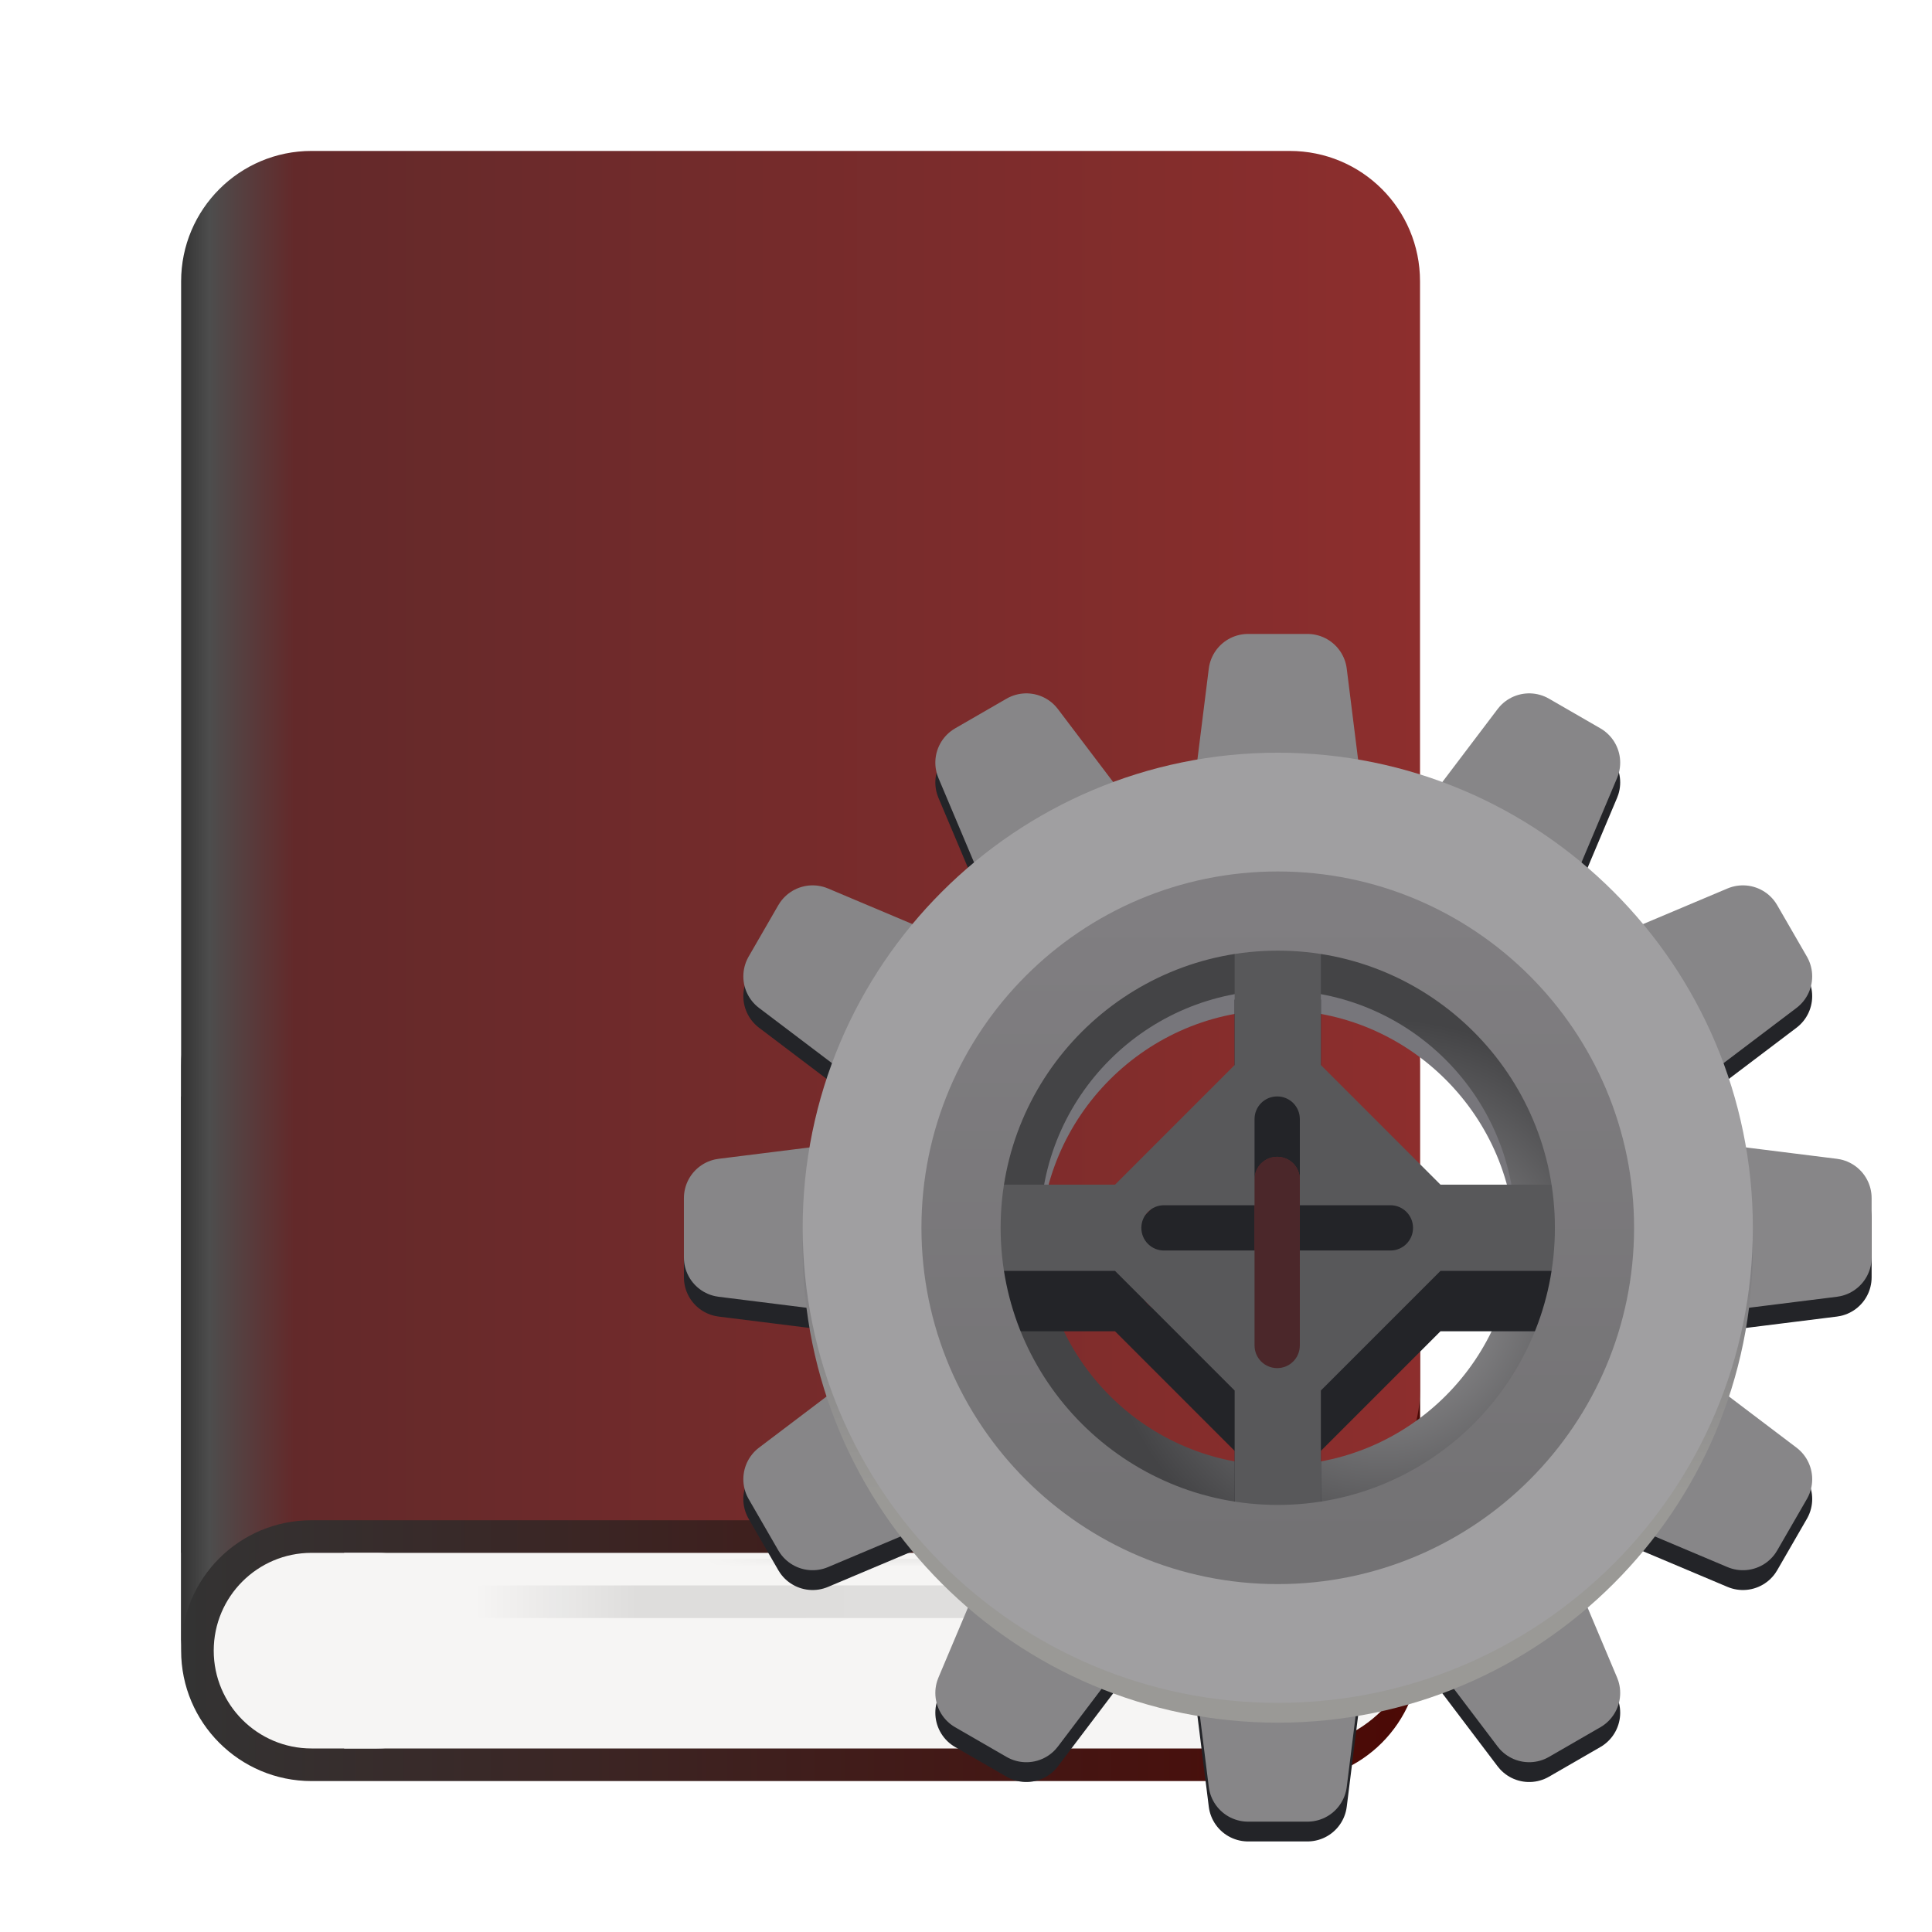 <?xml version="1.0" encoding="UTF-8" standalone="no"?>
<svg
   height="128px"
   viewBox="0 0 128 128"
   width="128px"
   version="1.1"
   id="svg12937"
   xml:space="preserve"
   xmlns:xlink="http://www.w3.org/1999/xlink"
   xmlns="http://www.w3.org/2000/svg"
   xmlns:svg="http://www.w3.org/2000/svg"><defs
     id="defs12941"><linearGradient
       id="linearGradient14170"
       gradientUnits="userSpaceOnUse"><stop
         offset="0"
         stop-color="#613583"
         id="stop14166"
         style="stop-color:#333333;stop-opacity:1;" /><stop
         offset="1"
         stop-color="#1a5fb4"
         id="stop14168"
         style="stop-color:#4c0905;stop-opacity:1;" /></linearGradient><linearGradient
       id="c-6"
       gradientUnits="userSpaceOnUse"
       x1="204"
       x2="268"
       y1="-64"
       y2="-64"
       gradientTransform="matrix(0,0.656,-0.656,0,42.688,-73.41)"><stop
         offset="0"
         stop-color="#d5d3cf"
         id="stop5"
         style="stop-color:#807e81;stop-opacity:1;" /><stop
         offset="1"
         stop-color="#f6f5f4"
         id="stop6"
         style="stop-color:#737274;stop-opacity:1;" /></linearGradient><radialGradient
       id="b-2"
       cx="-243.067"
       cy="-74.6"
       gradientUnits="userSpaceOnUse"
       r="28.267"
       gradientTransform="matrix(0,-0.656,-0.656,0,42.688,-73.41)"><stop
         offset="0"
         stop-color="#d5d3cf"
         id="stop3"
         style="stop-color:#a09fa1;stop-opacity:1;" /><stop
         offset="1"
         stop-color="#949390"
         id="stop4"
         style="stop-color:#444446;stop-opacity:1;" /></radialGradient><linearGradient
       id="a-6"
       gradientUnits="userSpaceOnUse"
       x1="64"
       x2="64"
       y1="262.5"
       y2="232"
       gradientTransform="matrix(0.656,0,0,0.656,42.688,-73.41)"><stop
         offset="0"
         stop-color="#9a9996"
         id="stop1" /><stop
         offset="1"
         stop-color="#77767b"
         id="stop2" /></linearGradient></defs><linearGradient
     id="a"
     gradientUnits="userSpaceOnUse"><stop
       offset="0"
       stop-color="#613583"
       id="stop12797"
       style="stop-color:#333333;stop-opacity:1;" /><stop
       offset="1"
       stop-color="#1a5fb4"
       id="stop12799"
       style="stop-color:#4b0905;stop-opacity:1;" /></linearGradient><linearGradient
     id="b"
     x1="20"
     x2="96"
     xlink:href="#linearGradient14170"
     y1="94.063"
     y2="94.063"
     gradientTransform="matrix(1.08,0,0,1.08,-9.6,-11.6)" /><linearGradient
     id="c"
     gradientUnits="userSpaceOnUse"
     x1="100"
     x2="108"
     y1="83"
     y2="83"
     gradientTransform="matrix(1.08,0,0,1.08,-9.6,-11.6)"><stop
       offset="0"
       stop-color="#f6f5f4"
       id="stop12803" /><stop
       offset="0.5"
       stop-color="#f6f5f4"
       id="stop12805" /><stop
       offset="1"
       stop-color="#c0bfbc"
       id="stop12807" /></linearGradient><linearGradient
     id="d"
     x1="20"
     x2="96"
     xlink:href="#a"
     y1="92"
     y2="92"
     gradientTransform="matrix(1.08,0,0,1.08,-9.6,-11.6)" /><linearGradient
     id="e"
     gradientUnits="userSpaceOnUse"
     x1="20"
     x2="96"
     y1="66"
     y2="66"
     gradientTransform="matrix(1.08,0,0,1.08,-9.6,-11.6)"><stop
       offset="0"
       stop-color="#613583"
       id="stop12811"
       style="stop-color:#323232;stop-opacity:1;" /><stop
       offset="0.023"
       stop-color="#c061cb"
       id="stop12813"
       style="stop-color:#4d4d4d;stop-opacity:1;" /><stop
       offset="0.091"
       stop-color="#9141ac"
       id="stop12815"
       style="stop-color:#63292a;stop-opacity:1;" /><stop
       offset="1"
       stop-color="#3584e4"
       id="stop12817"
       style="stop-color:#8d2e2d;stop-opacity:1;" /></linearGradient><linearGradient
     id="f"
     gradientUnits="userSpaceOnUse"
     x1="20"
     x2="108.1"
     y1="57"
     y2="57"><stop
       offset="0"
       stop-color="#c061cb"
       id="stop12820" /><stop
       offset="0.023"
       stop-color="#dc8add"
       id="stop12822" /><stop
       offset="0.091"
       stop-color="#c061cb"
       id="stop12824" /><stop
       offset="1"
       stop-color="#c061cb"
       id="stop12826" /></linearGradient><filter
     id="g"
     height="1"
     width="1"
     x="0"
     y="0"><feColorMatrix
       in="SourceGraphic"
       type="matrix"
       values="0 0 0 0 1 0 0 0 0 1 0 0 0 0 1 0 0 0 1 0"
       id="feColorMatrix12829" /></filter><mask
     id="h"><g
       filter="url(#g)"
       id="g12834"><rect
         fill-opacity="0.1"
         height="128"
         width="128"
         id="rect12832" /></g></mask><linearGradient
     id="i"
     gradientUnits="userSpaceOnUse"><stop
       offset="0"
       stop-opacity="0"
       id="stop12837" /><stop
       offset="0.2"
       id="stop12839" /><stop
       offset="0.8"
       stop-opacity="0.949"
       id="stop12841" /><stop
       offset="1"
       stop-opacity="0"
       id="stop12843" /></linearGradient><linearGradient
     id="j"
     gradientTransform="matrix(0.98,0,0,1,4.824,-148)"
     x1="42"
     x2="93"
     xlink:href="#i"
     y1="273"
     y2="273" /><clipPath
     id="k"><rect
       height="152"
       width="192"
       id="rect12847" /></clipPath><mask
     id="l"><g
       filter="url(#g)"
       id="g12852"><rect
         fill-opacity="0.1"
         height="128"
         width="128"
         id="rect12850" /></g></mask><linearGradient
     id="m"
     gradientTransform="matrix(0.627,0,0,1,35.647,-144)"
     x1="42"
     x2="93"
     xlink:href="#i"
     y1="273"
     y2="273" /><clipPath
     id="n"><rect
       height="152"
       width="192"
       id="rect12856" /></clipPath><mask
     id="o"><g
       filter="url(#g)"
       id="g12861"><rect
         fill-opacity="0.15"
         height="128"
         width="128"
         id="rect12859" /></g></mask><clipPath
     id="p"><rect
       height="152"
       width="192"
       id="rect12864" /></clipPath><clipPath
     id="q"><path
       d="m 84 8 h 20 v 20 h -20 z m 0 0"
       id="path12867" /></clipPath><clipPath
     id="r"><path
       d="m 104 28 l -20 -20 h -5.715 v 25.715 h 25.715 z m 0 0"
       id="path12870" /></clipPath><linearGradient
     id="s"
     gradientTransform="matrix(0 -0.179 0.179 0 80.429 79.429)"
     gradientUnits="userSpaceOnUse"
     x1="344"
     x2="340"
     y1="76"
     y2="72"><stop
       offset="0"
       stop-color="#d5d3cf"
       id="stop12873" /><stop
       offset="1"
       stop-color="#ffffff"
       id="stop12875" /></linearGradient><linearGradient
     id="t"
     gradientTransform="matrix(1.422,0,0,1.067,-365.789,-207.803)"
     gradientUnits="userSpaceOnUse"
     x1="34"
     x2="34"
     y1="278"
     y2="272"><stop
       offset="0"
       stop-color="#c061cb"
       id="stop12878" /><stop
       offset="1"
       stop-color="#9141ac"
       id="stop12880" /></linearGradient><linearGradient
     id="u"
     gradientUnits="userSpaceOnUse"
     x1="64.858"
     x2="112.193"
     y1="48"
     y2="81.076"><stop
       offset="0"
       stop-color="#9141ac"
       id="stop12883" /><stop
       offset="1"
       stop-color="#1a5fb4"
       id="stop12885" /></linearGradient><linearGradient
     id="v"
     gradientUnits="userSpaceOnUse"
     x1="63.251"
     x2="112.484"
     y1="38.587"
     y2="82"><stop
       offset="0"
       stop-color="#c061cb"
       id="stop12888" /><stop
       offset="1"
       stop-color="#3584e4"
       id="stop12890" /></linearGradient><path
     d="m 20.64,61.975 h 64.8 c 4.771,0 8.64,3.869 8.64,8.64 v 38.745 c 0,4.771 -3.869,8.64 -8.64,8.64 H 20.64 c -4.771,0 -8.64,-3.869 -8.64,-8.64 V 70.615 c 0,-4.771 3.869,-8.64 8.64,-8.64 z m 0,0"
     fill="url(#b)"
     id="path12893"
     style="fill:url(#b);stroke-width:1.08" /><path
     d="m 22.8,40.24 v 75.6 h 62.64 c 4.788,0 8.64,-3.852 8.64,-8.64 V 48.88 c 0,-4.788 -3.852,-8.64 -8.64,-8.64 z m 0,0"
     fill="url(#c)"
     id="path12895"
     style="fill:url(#c);stroke-width:1.08" /><path
     d="m 12,72.64 v 30.24 h 73.44 c 4.788,0 8.64,-3.852 8.64,-8.64 v -12.96 c 0,-4.788 -3.852,-8.64 -8.64,-8.64 z m 0,0"
     fill="url(#d)"
     id="path12897"
     style="fill:url(#d);stroke-width:1.08" /><path
     d="m 12,18.64 v 90.72 c 0,-4.788 3.852,-8.64 8.64,-8.64 h 64.8 c 4.788,0 8.64,-3.852 8.64,-8.64 V 18.64 c 0,-4.788 -3.852,-8.64 -8.64,-8.64 H 20.64 c -4.771,0 -8.64,3.869 -8.64,8.64 z m 0,0"
     fill="url(#e)"
     id="path12899"
     style="fill:url(#e);stroke-width:1.08" /><path
     d="m 20.64,102.88 h 4.32 c 3.578,0 6.48,2.902 6.48,6.48 0,3.577 -2.902,6.48 -6.48,6.48 h -4.32 c -3.578,0 -6.48,-2.903 -6.48,-6.48 0,-3.578 2.902,-6.48 6.48,-6.48 z m 0,0"
     fill="#f6f5f4"
     id="path12903"
     style="stroke-width:1.08" /><g
     clip-path="url(#k)"
     mask="url(#h)"
     transform="matrix(1.08,0,0,1.08,-18.24,-28.88)"
     id="g12907"><path
       d="m 46,124 h 50 v 2 H 46 Z m 0,0"
       fill="url(#j)"
       id="path12905"
       style="fill:url(#j)" /></g><g
     clip-path="url(#n)"
     mask="url(#l)"
     transform="matrix(1.08,0,0,1.08,-20.315,-34.955)"
     id="g12911"><path
       d="m 62,128 h 32 v 2 H 62 Z m 0,0"
       fill="url(#m)"
       id="path12909"
       style="fill:url(#m)" /></g><path
     d="M 86.622,119.377 H 82.688 l -1.311,-10.492 h 6.557 z m 0,0"
     fill="#9a9996"
     stroke="#9a9996"
     stroke-linecap="round"
     stroke-linejoin="round"
     id="path6"
     style="stroke-width:5.246;stroke:#232428;stroke-opacity:1" /><path
     d="m 82.688,45.934 h 3.934 l 1.311,10.492 h -6.557 z m 0,0"
     fill="#9a9996"
     stroke="#9a9996"
     stroke-linecap="round"
     stroke-linejoin="round"
     id="path7"
     style="stroke-width:5.246" /><path
     d="m 47.934,84.623 v -3.934 l 10.492,-1.311 v 6.557 z m 0,0"
     fill="#9a9996"
     stroke="#9a9996"
     stroke-linecap="round"
     stroke-linejoin="round"
     id="path8"
     style="stroke-width:5.246;stroke:#232428;stroke-opacity:1" /><path
     d="m 121.377,80.689 v 3.934 l -10.492,1.311 v -6.557 z m 0,0"
     fill="#9a9996"
     stroke="#9a9996"
     stroke-linecap="round"
     stroke-linejoin="round"
     id="path9"
     style="stroke-width:5.246;stroke:#232428;stroke-opacity:1" /><path
     d="m 51.871,65.998 1.967,-3.407 9.741,4.109 -3.279,5.679 z m 0,0"
     fill="#9a9996"
     stroke="#9a9996"
     stroke-linecap="round"
     stroke-linejoin="round"
     id="path10"
     style="stroke-width:5.246;stroke:#232428;stroke-opacity:1" /><path
     d="m 117.44,99.313 -1.967,3.407 -9.741,-4.109 3.279,-5.681 z m 0,0"
     fill="#9a9996"
     stroke="#9a9996"
     stroke-linecap="round"
     stroke-linejoin="round"
     id="path11"
     style="stroke-width:5.246;stroke:#232428;stroke-opacity:1" /><path
     d="m 64.591,51.839 3.407,-1.967 6.383,8.43 -5.681,3.279 z m 0,0"
     fill="#9a9996"
     stroke="#9a9996"
     stroke-linecap="round"
     stroke-linejoin="round"
     id="path12"
     style="stroke-width:5.246;stroke:#232428;stroke-opacity:1" /><path
     d="m 104.719,113.473 -3.407,1.967 -6.383,-8.43 5.681,-3.279 z m 0,0"
     fill="#9a9996"
     stroke="#9a9996"
     stroke-linecap="round"
     stroke-linejoin="round"
     id="path13"
     style="stroke-width:5.246;stroke:#232428;stroke-opacity:1" /><path
     d="m 67.998,115.44 -3.407,-1.967 4.109,-9.741 5.681,3.279 z m 0,0"
     fill="#9a9996"
     stroke="#9a9996"
     stroke-linecap="round"
     stroke-linejoin="round"
     id="path14"
     style="stroke-width:5.246;stroke:#232428;stroke-opacity:1" /><path
     d="m 101.312,49.872 3.407,1.967 -4.109,9.741 -5.681,-3.279 z m 0,0"
     fill="#9a9996"
     stroke="#9a9996"
     stroke-linecap="round"
     stroke-linejoin="round"
     id="path15"
     style="stroke-width:5.246;stroke:#232428;stroke-opacity:1" /><path
     d="m 53.838,102.72 -1.967,-3.407 8.43,-6.383 3.279,5.681 z m 0,0"
     fill="#9a9996"
     stroke="#9a9996"
     stroke-linecap="round"
     stroke-linejoin="round"
     id="path16"
     style="stroke-width:5.246;stroke:#232428;stroke-opacity:1" /><path
     d="m 115.472,62.592 1.967,3.407 -8.43,6.381 -3.279,-5.679 z m 0,0"
     fill="#9a9996"
     stroke="#9a9996"
     stroke-linecap="round"
     stroke-linejoin="round"
     id="path17"
     style="stroke-width:5.246;stroke:#232428;stroke-opacity:1" /><path
     d="M 86.622,118.066 H 82.688 l -1.311,-10.492 h 6.557 z m 0,0"
     fill="#f6f5f4"
     stroke="#f6f5f4"
     stroke-linecap="round"
     stroke-linejoin="round"
     id="path18"
     style="stroke-width:5.246;stroke:#878688;stroke-opacity:1" /><path
     d="m 82.688,44.623 h 3.934 l 1.311,10.492 h -6.557 z m 0,0"
     fill="#f6f5f4"
     stroke="#f6f5f4"
     stroke-linecap="round"
     stroke-linejoin="round"
     id="path19"
     style="stroke-width:5.246;stroke:#878688;stroke-opacity:1" /><path
     d="m 47.934,83.311 v -3.934 l 10.492,-1.311 v 6.557 z m 0,0"
     fill="#f6f5f4"
     stroke="#f6f5f4"
     stroke-linecap="round"
     stroke-linejoin="round"
     id="path20"
     style="stroke-width:5.246;stroke:#878688;stroke-opacity:1" /><path
     d="m 121.377,79.377 v 3.934 l -10.492,1.311 v -6.557 z m 0,0"
     fill="#f6f5f4"
     stroke="#f6f5f4"
     stroke-linecap="round"
     stroke-linejoin="round"
     id="path21"
     style="stroke-width:5.246;stroke:#878688;stroke-opacity:1" /><path
     d="m 51.871,64.687 1.967,-3.407 9.741,4.109 -3.279,5.679 z m 0,0"
     fill="#f6f5f4"
     stroke="#f6f5f4"
     stroke-linecap="round"
     stroke-linejoin="round"
     id="path22"
     style="stroke-width:5.246;stroke:#878688;stroke-opacity:1" /><path
     d="m 117.44,98.001 -1.967,3.407 -9.741,-4.109 3.279,-5.681 z m 0,0"
     fill="#f6f5f4"
     stroke="#f6f5f4"
     stroke-linecap="round"
     stroke-linejoin="round"
     id="path23"
     style="stroke-width:5.246;stroke:#878688;stroke-opacity:1" /><path
     d="m 64.591,50.527 3.407,-1.967 6.383,8.43 -5.681,3.279 z m 0,0"
     fill="#f6f5f4"
     stroke="#f6f5f4"
     stroke-linecap="round"
     stroke-linejoin="round"
     id="path24"
     style="stroke-width:5.246;stroke:#878688;stroke-opacity:1" /><path
     d="m 104.719,112.161 -3.407,1.967 -6.383,-8.43 5.681,-3.279 z m 0,0"
     fill="#f6f5f4"
     stroke="#f6f5f4"
     stroke-linecap="round"
     stroke-linejoin="round"
     id="path25"
     style="stroke-width:5.246;stroke:#878688;stroke-opacity:1" /><path
     d="m 67.998,114.129 -3.407,-1.967 4.109,-9.741 5.681,3.279 z m 0,0"
     fill="#f6f5f4"
     stroke="#f6f5f4"
     stroke-linecap="round"
     stroke-linejoin="round"
     id="path26"
     style="stroke-width:5.246;stroke:#878688;stroke-opacity:1" /><path
     d="m 101.312,48.56 3.407,1.967 -4.109,9.741 -5.681,-3.279 z m 0,0"
     fill="#f6f5f4"
     stroke="#f6f5f4"
     stroke-linecap="round"
     stroke-linejoin="round"
     id="path27"
     style="stroke-width:5.246;stroke:#878688;stroke-opacity:1" /><path
     d="m 53.838,101.408 -1.967,-3.407 8.43,-6.383 3.279,5.681 z m 0,0"
     fill="#f6f5f4"
     stroke="#f6f5f4"
     stroke-linecap="round"
     stroke-linejoin="round"
     id="path28"
     style="stroke-width:5.246;stroke:#878688;stroke-opacity:1" /><path
     d="m 115.472,61.28 1.967,3.407 -8.43,6.381 -3.279,-5.679 z m 0,0"
     fill="#f6f5f4"
     stroke="#f6f5f4"
     stroke-linecap="round"
     stroke-linejoin="round"
     id="path29"
     style="stroke-width:5.246;stroke:#878688;stroke-opacity:1" /><path
     d="m 108.262,82.656 c 0,13.038 -10.569,23.607 -23.607,23.607 -13.038,0 -23.607,-10.569 -23.607,-23.607 0,-13.038 10.569,-23.607 23.607,-23.607 13.038,0 23.607,10.569 23.607,23.607 z m 0,0"
     fill="none"
     stroke="url(#a)"
     stroke-width="15.738"
     id="path30"
     style="stroke:url(#a-6)" /><path
     d="m 109.573,81.344 c 0,13.763 -11.155,24.918 -24.918,24.918 -13.763,0 -24.918,-11.155 -24.918,-24.918 0,-13.763 11.155,-24.918 24.918,-24.918 13.763,0 24.918,11.155 24.918,24.918 z m 0,0"
     fill="none"
     stroke="#f6f5f4"
     stroke-width="13.115"
     id="path31"
     style="stroke:#a09fa1;stroke-opacity:1" /><path
     d="m 84.655,63.967 c -9.598,0 -17.377,7.779 -17.377,17.377 0,9.598 7.779,17.377 17.377,17.377 9.598,0 17.377,-7.779 17.377,-17.377 0,-9.598 -7.779,-17.377 -17.377,-17.377 z m 0,0"
     fill="none"
     stroke="url(#b)"
     stroke-linecap="square"
     stroke-linejoin="round"
     stroke-width="3.279"
     id="path32"
     style="stroke:url(#b-2)" /><path
     id="path4"
     style="fill:#232428;fill-opacity:1;stroke-width:0.643"
     d="m 81.799,66.225 v 8.336 L 73.875,82.486 h -8.42 v 5.715 H 73.875 l 7.924,7.926 v 8.346 h 5.713 V 96.125 l 7.924,-7.924 H 103.779 V 82.486 H 95.436 L 87.512,74.562 v -8.338 z m 2.818,10.416 c 0.831,0 1.5,0.669 1.5,1.5 v 5.709 h 6 c 0.831,0 1.5,0.669 1.5,1.5 0,0.831 -0.669,1.5 -1.5,1.5 h -6 v 6.291 c 0,0.831 -0.669,1.5 -1.5,1.5 -0.831,0 -1.5,-0.669 -1.5,-1.5 v -6.291 h -6 c -0.831,0 -1.5,-0.669 -1.5,-1.5 0,-0.831 0.669,-1.5 1.5,-1.5 h 6 v -5.709 c 0,-0.831 0.669,-1.5 1.5,-1.5 z" /><path
     id="path2"
     style="fill:#232428;fill-opacity:1;opacity:0.6"
     d="m 84.617,76.641 c -0.831,0 -1.5,0.669 -1.5,1.5 v 5.709 h -6 c -0.831,0 -1.5,0.669 -1.5,1.5 0,0.831 0.669,1.5 1.5,1.5 h 6 v 6.291 c 0,0.831 0.669,1.5 1.5,1.5 0.831,0 1.5,-0.669 1.5,-1.5 v -6.291 h 6 c 0.831,0 1.5,-0.669 1.5,-1.5 0,-0.831 -0.669,-1.5 -1.5,-1.5 h -6 v -5.709 c 0,-0.831 -0.669,-1.5 -1.5,-1.5 z" /><path
     id="rect1"
     style="fill:#58585a;stroke-width:0.643;fill-opacity:1"
     d="M 81.799 62.225 L 81.799 70.561 L 73.875 78.486 L 65.455 78.486 L 65.455 84.201 L 73.875 84.201 L 81.799 92.127 L 81.799 100.473 L 87.512 100.473 L 87.512 92.125 L 95.436 84.201 L 103.779 84.201 L 103.779 78.486 L 95.436 78.486 L 87.512 70.562 L 87.512 62.225 L 81.799 62.225 z M 84.617 72.641 C 85.448 72.641 86.117 73.31 86.117 74.141 L 86.117 79.85 L 92.117 79.85 C 92.948 79.85 93.617 80.519 93.617 81.35 C 93.617 82.181 92.948 82.85 92.117 82.85 L 86.117 82.85 L 86.117 89.141 C 86.117 89.972 85.448 90.641 84.617 90.641 C 83.786 90.641 83.117 89.972 83.117 89.141 L 83.117 82.85 L 77.117 82.85 C 76.286 82.85 75.617 82.181 75.617 81.35 C 75.617 80.519 76.286 79.85 77.117 79.85 L 83.117 79.85 L 83.117 74.141 C 83.117 73.31 83.786 72.641 84.617 72.641 z " /><path
     d="m 84.655,102.328 c -11.588,0 -20.984,-9.395 -20.984,-20.984 0,-11.588 9.395,-20.984 20.984,-20.984 11.588,0 20.984,9.395 20.984,20.984 0,11.588 -9.395,20.984 -20.984,20.984 z m 0,0"
     fill="none"
     stroke="url(#c)"
     stroke-linecap="square"
     stroke-linejoin="round"
     stroke-width="5.246"
     id="path33"
     style="stroke:url(#c-6)" /></svg>
